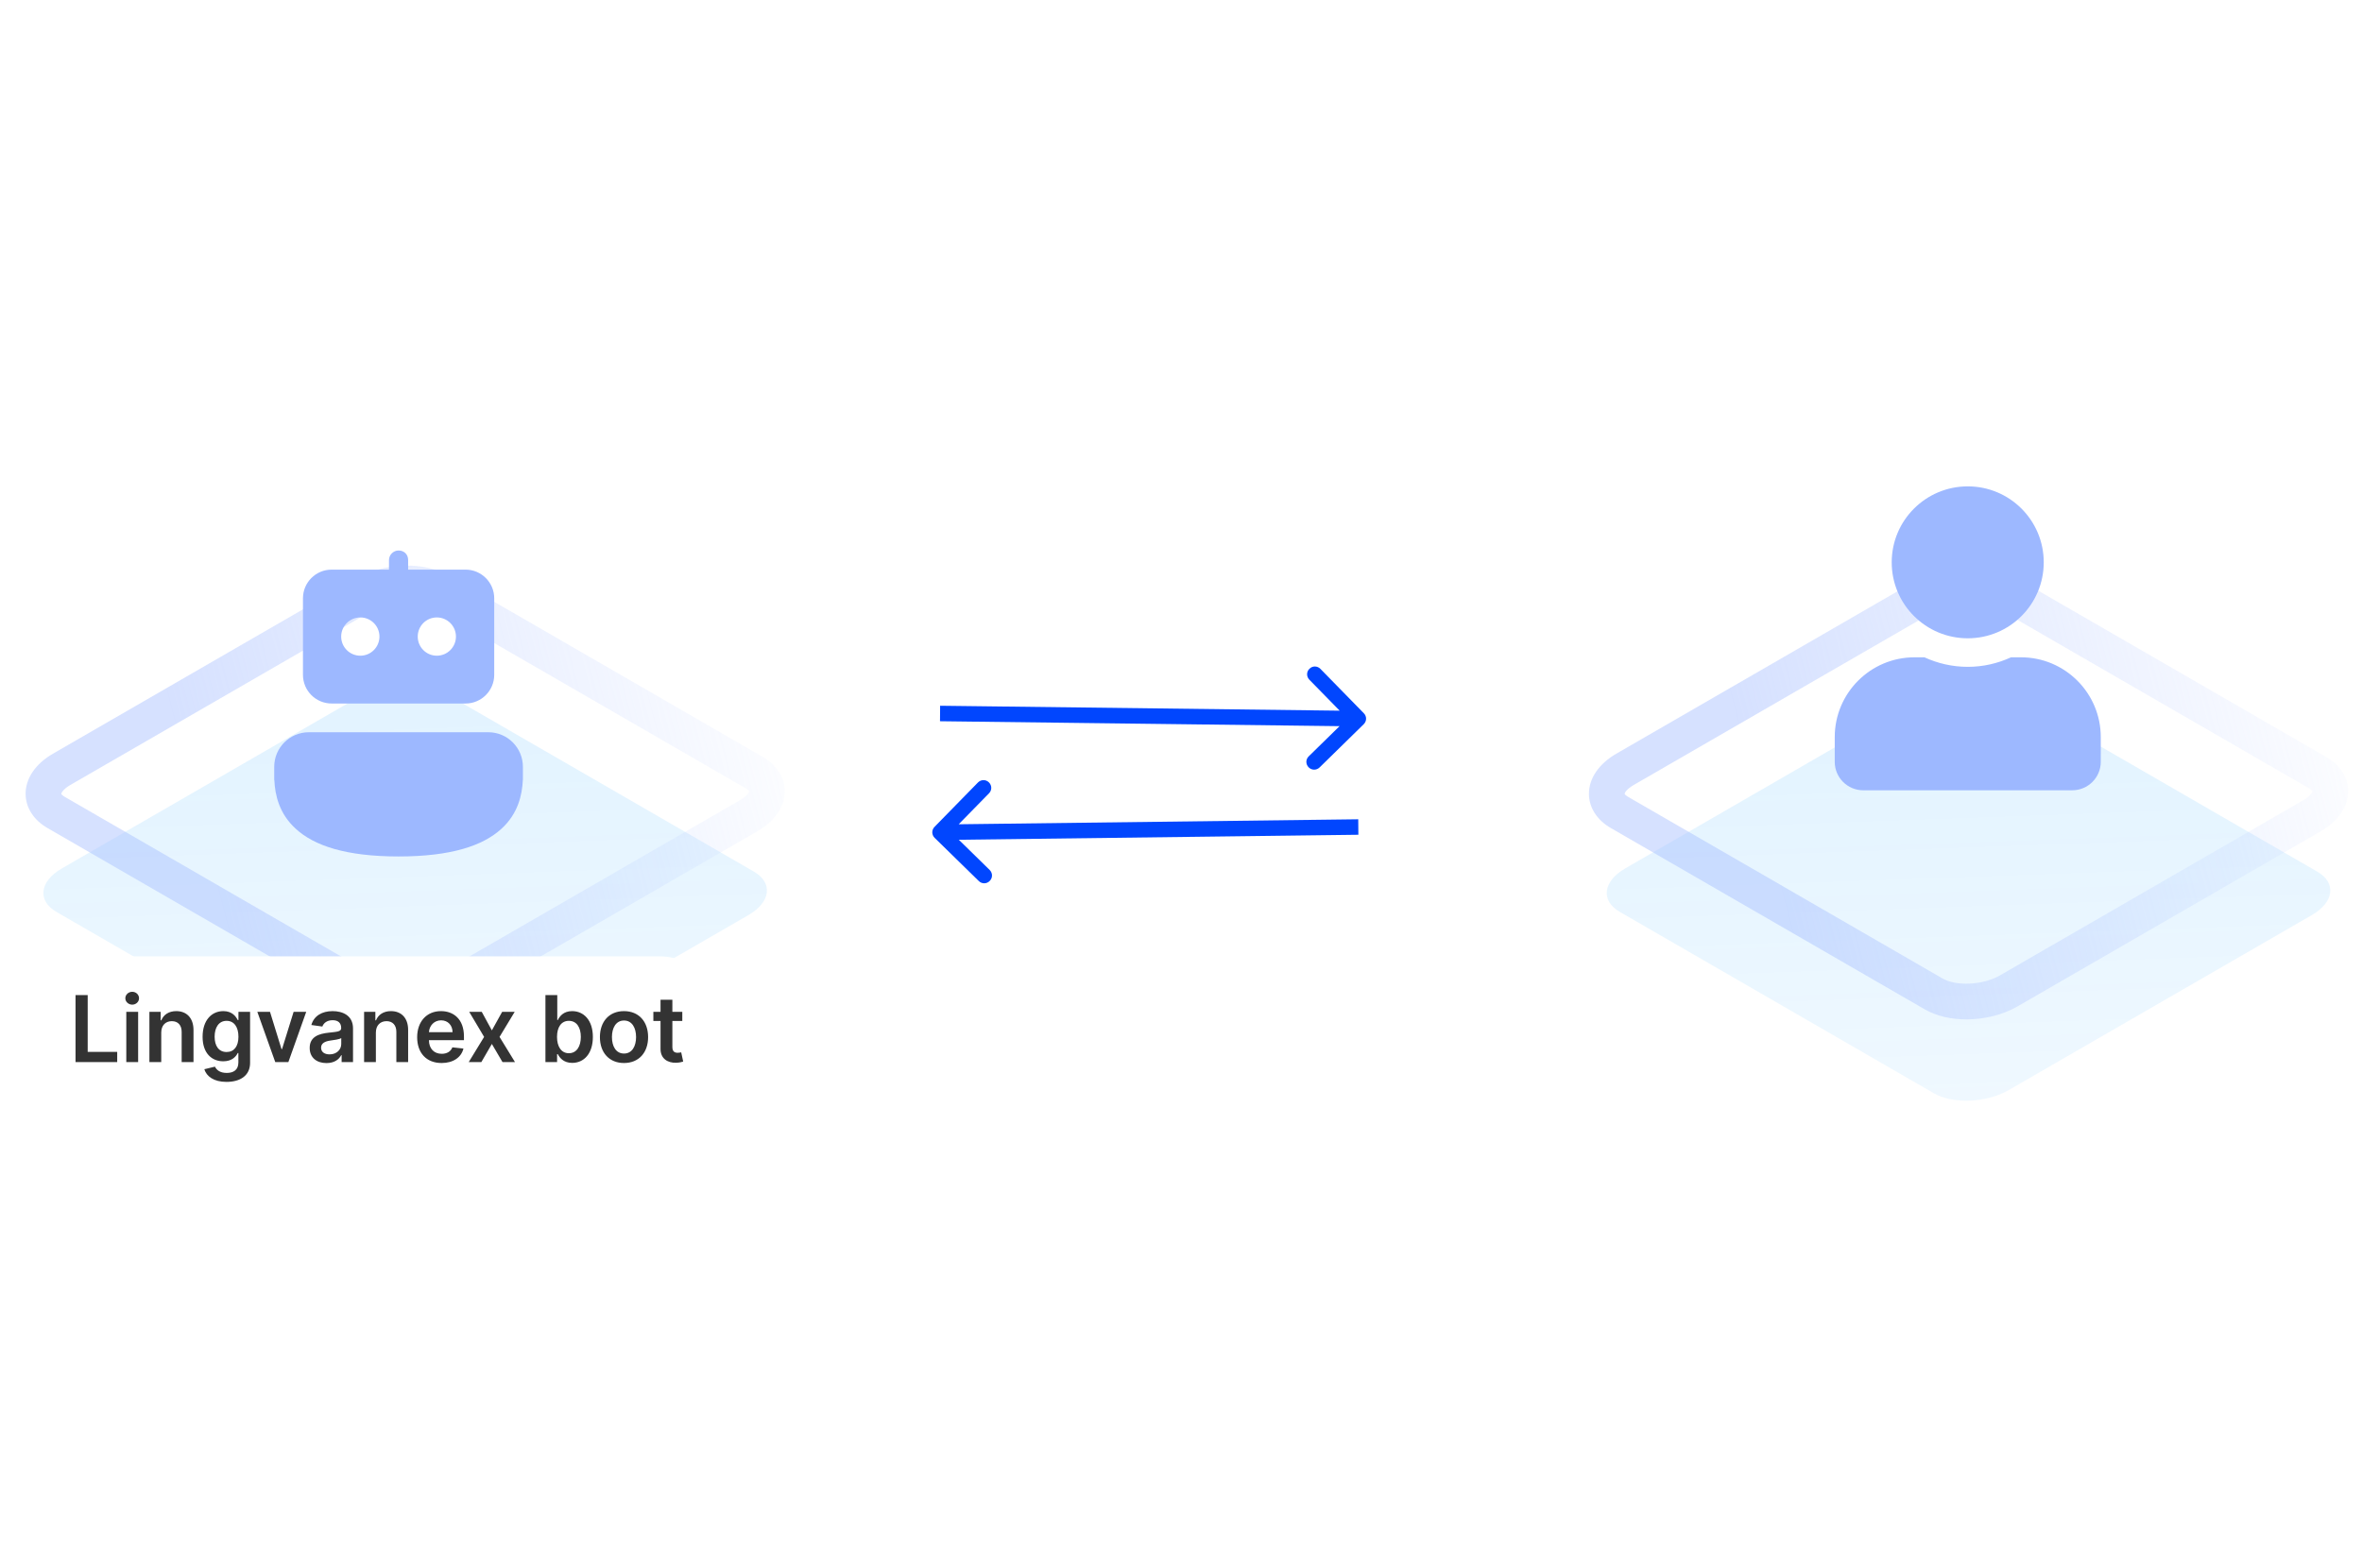 <svg width="369" height="245" viewBox="0 0 369 245" fill="none" xmlns="http://www.w3.org/2000/svg" xmlns:xlink="http://www.w3.org/1999/xlink">
	<desc>
			Created with Pixso.
	</desc>
	<defs>
		<filter id="filter_238_205_dd" x="-0.517" y="144.925" width="119.583" height="32.067" filterUnits="userSpaceOnUse" color-interpolation-filters="sRGB">
			<feFlood flood-opacity="0" result="BackgroundImageFix"/>
			<feColorMatrix in="SourceAlpha" type="matrix" values="0 0 0 0 0 0 0 0 0 0 0 0 0 0 0 0 0 0 127 0" result="hardAlpha"/>
			<feOffset dx="0" dy="4.517"/>
			<feGaussianBlur stdDeviation="1.506"/>
			<feComposite in2="hardAlpha" operator="out" k2="-1" k3="1"/>
			<feColorMatrix type="matrix" values="0 0 0 0 0 0 0 0 0 0 0 0 0 0 0 0 0 0 0.078 0"/>
			<feBlend mode="normal" in2="BackgroundImageFix" result="effect_dropShadow_1"/>
			<feBlend mode="normal" in="SourceGraphic" in2="effect_dropShadow_1" result="shape"/>
		</filter>
		<linearGradient id="paint_linear_238_194_0" x1="307.534" y1="235.957" x2="302.91" y2="106.701" gradientUnits="userSpaceOnUse">
			<stop stop-color="#0D9AFF" stop-opacity="0.012"/>
			<stop offset="1" stop-color="#0D9AFF" stop-opacity="0.122"/>
		</linearGradient>
		<linearGradient id="paint_linear_238_195_0" x1="260.619" y1="146.524" x2="375.417" y2="116.806" gradientUnits="userSpaceOnUse">
			<stop offset="0.158" stop-color="#A5BDFF" stop-opacity="0.459"/>
			<stop offset="1" stop-color="#A5BDFF" stop-opacity="0"/>
		</linearGradient>
		<linearGradient id="paint_linear_238_200_0" x1="63.302" y1="235.957" x2="58.678" y2="106.701" gradientUnits="userSpaceOnUse">
			<stop stop-color="#0D9AFF" stop-opacity="0.012"/>
			<stop offset="1" stop-color="#0D9AFF" stop-opacity="0.122"/>
		</linearGradient>
		<linearGradient id="paint_linear_238_201_0" x1="16.388" y1="146.524" x2="131.185" y2="116.806" gradientUnits="userSpaceOnUse">
			<stop offset="0.158" stop-color="#A5BDFF" stop-opacity="0.459"/>
			<stop offset="1" stop-color="#A5BDFF" stop-opacity="0"/>
		</linearGradient>
		<linearGradient id="paint_linear_238_203_0" x1="-25899.133" y1="-209" x2="-25969.096" y2="-210" gradientUnits="userSpaceOnUse">
			<stop stop-color="#0146FE"/>
			<stop offset="1" stop-color="#0146FE" stop-opacity="0"/>
		</linearGradient>
		<linearGradient id="paint_linear_238_204_0" x1="26258.156" y1="-195" x2="26328.119" y2="-196" gradientUnits="userSpaceOnUse">
			<stop stop-color="#0146FE"/>
			<stop offset="1" stop-color="#0146FE" stop-opacity="0"/>
		</linearGradient>
	</defs>
	<path id="Vector" d="M302.09 170.82L253.05 142.49C250.03 140.75 250.42 137.71 253.88 135.71L301.23 108.36C304.72 106.35 309.97 106.13 312.97 107.87L362.01 136.2C365.03 137.94 364.64 140.98 361.18 142.98L313.82 170.33C310.34 172.34 305.09 172.57 302.09 170.82Z" fill="url(#paint_linear_238_194_0)" fill-opacity="1" fill-rule="nonzero"/>
	<path id="Vector" d="M307.22 159.29C304.81 159.29 302.51 158.77 300.69 157.72L251.65 129.39C249.48 128.14 248.23 126.18 248.23 124.03C248.23 121.63 249.78 119.36 252.49 117.78L299.84 90.43C304.22 87.9 310.47 87.69 314.36 89.95L363.4 118.28C365.58 119.53 366.83 121.49 366.83 123.64C366.83 126.04 365.28 128.33 362.57 129.89L315.22 157.24C312.87 158.6 309.97 159.29 307.2 159.29L307.22 159.29ZM303.48 152.9C305.64 154.15 309.83 153.93 312.43 152.42L359.78 125.07C360.97 124.39 361.26 123.76 361.26 123.65C361.24 123.62 361.09 123.39 360.62 123.12L311.58 94.79C309.42 93.54 305.24 93.77 302.63 95.28L255.28 122.63C254.08 123.31 253.8 123.93 253.8 124.05C253.81 124.08 253.97 124.32 254.44 124.57L303.48 152.9Z" fill="url(#paint_linear_238_195_0)" fill-opacity="1" fill-rule="evenodd"/>
	<path id="Vector" d="M307.41 99.74C313.97 99.74 319.28 94.43 319.28 87.87C319.28 81.31 313.97 76 307.41 76C300.85 76 295.53 81.31 295.53 87.87C295.53 94.43 300.85 99.74 307.41 99.74ZM315.72 102.71L314.17 102.71C312.11 103.66 309.82 104.2 307.41 104.2C305 104.2 302.71 103.66 300.64 102.71L299.1 102.71C292.21 102.71 286.63 108.3 286.63 115.18L286.63 119.04C286.63 121.5 288.62 123.49 291.08 123.49L323.73 123.49C326.19 123.49 328.19 121.5 328.19 119.04L328.19 115.18C328.19 108.3 322.6 102.71 315.72 102.71Z" fill="#9DB8FF" fill-opacity="1" fill-rule="nonzero"/>
	<path id="Vector" d="M57.85 170.82L8.81 142.49C5.8 140.75 6.18 137.71 9.65 135.71L57 108.36C60.48 106.35 65.74 106.13 68.74 107.87L117.78 136.2C120.79 137.94 120.41 140.98 116.94 142.98L69.59 170.33C66.11 172.34 60.85 172.57 57.85 170.82Z" fill="url(#paint_linear_238_200_0)" fill-opacity="1" fill-rule="nonzero"/>
	<path id="Vector" d="M62.98 159.29C60.58 159.29 58.28 158.77 56.46 157.72L7.42 129.39C5.25 128.14 4 126.18 4 124.03C4 121.63 5.54 119.36 8.26 117.78L55.61 90.43C59.99 87.9 66.24 87.69 70.13 89.95L119.17 118.28C121.35 119.53 122.6 121.49 122.6 123.64C122.6 126.04 121.05 128.33 118.33 129.89L70.98 157.24C68.64 158.6 65.74 159.29 62.97 159.29L62.98 159.29ZM59.25 152.9C61.41 154.15 65.6 153.93 68.2 152.42L115.55 125.07C116.74 124.39 117.03 123.76 117.03 123.65C117.01 123.62 116.86 123.39 116.39 123.12L67.35 94.79C65.19 93.54 61.01 93.77 58.39 95.28L11.04 122.63C9.85 123.31 9.57 123.93 9.57 124.05C9.58 124.08 9.74 124.32 10.21 124.57L59.25 152.9Z" fill="url(#paint_linear_238_201_0)" fill-opacity="1" fill-rule="evenodd"/>
	<path id="Arrow 2" d="M209.29 111.05L204.55 106.21C204.08 105.72 204.08 104.97 204.57 104.5C205.05 104.02 205.8 104.03 206.28 104.52L213.06 111.45C213.54 111.93 213.53 112.68 213.05 113.16L206.15 119.92C205.66 120.39 204.91 120.38 204.44 119.9C203.96 119.41 203.97 118.66 204.45 118.19L209.27 113.47L146.85 112.7L146.87 110.28L209.29 111.05Z" fill="url(#paint_linear_238_203_0)" fill-opacity="1" fill-rule="evenodd"/>
	<path id="Arrow 3" d="M149.77 128.8L154.51 123.96C154.98 123.48 154.98 122.73 154.49 122.25C154.01 121.78 153.26 121.79 152.78 122.27L146 129.2C145.52 129.69 145.53 130.44 146.01 130.92L152.91 137.67C153.39 138.15 154.15 138.14 154.62 137.65C155.1 137.17 155.09 136.42 154.61 135.94L149.79 131.22L212.21 130.44L212.19 128.02L149.77 128.8Z" fill="url(#paint_linear_238_204_0)" fill-opacity="1" fill-rule="evenodd"/>
	<g filter="url(#filter_238_205_dd)">
		<rect id="Frame 1321316609" rx="11.517" width="110.551" height="23.034" transform="translate(4 144.925)" fill="#FFFFFF" fill-opacity="1"/>
		<g opacity="0.8">
			<path id="Lingvanex bot" d="M21.72 151.47C21.72 152.02 21.25 152.47 20.66 152.47C20.07 152.47 19.58 152.02 19.58 151.47C19.58 150.91 20.07 150.46 20.66 150.46C21.25 150.46 21.72 150.91 21.72 151.47ZM18.31 161.44L11.8 161.44L11.8 150.97L13.7 150.97L13.7 159.85L18.31 159.85L18.31 161.44ZM87.03 161.44L85.21 161.44L85.21 150.97L87.06 150.97L87.06 154.88L87.14 154.88C87.42 154.32 88 153.48 89.38 153.48C91.2 153.48 92.62 154.9 92.62 157.52C92.62 160.11 91.24 161.57 89.39 161.57C88.04 161.57 87.43 160.77 87.14 160.2L87.03 160.2L87.03 161.44ZM105.04 153.59L106.59 153.59L106.59 155.02L105.04 155.02L105.04 159.08C105.04 159.82 105.41 159.99 105.88 159.99C106.11 159.99 106.32 159.94 106.42 159.92L106.73 161.36C106.53 161.43 106.17 161.53 105.64 161.55C104.25 161.59 103.18 160.86 103.19 159.38L103.19 155.02L102.07 155.02L102.07 153.59L103.19 153.59L103.19 151.7L105.04 151.7L105.04 153.59ZM26.85 155.05C25.87 155.05 25.19 155.7 25.19 156.84L25.19 161.44L23.34 161.44L23.34 153.59L25.1 153.59L25.1 154.92L25.2 154.92C25.55 154.05 26.36 153.48 27.54 153.48C29.16 153.48 30.23 154.56 30.23 156.44L30.23 161.44L28.38 161.44L28.38 156.72C28.38 155.68 27.8 155.05 26.85 155.05ZM39.07 161.56C39.07 163.57 37.51 164.54 35.38 164.54C33.38 164.54 32.26 163.66 31.92 162.56L33.58 162.16C33.81 162.62 34.3 163.14 35.42 163.14C36.47 163.14 37.24 162.67 37.24 161.51L37.24 160.03L37.14 160.03C36.86 160.6 36.23 161.32 34.88 161.32C33.07 161.32 31.65 160.05 31.65 157.49C31.65 154.9 33.07 153.48 34.89 153.48C36.27 153.48 36.86 154.32 37.14 154.88L37.25 154.88L37.25 153.59L39.07 153.59L39.07 161.56ZM53.31 160.36C52.97 161.02 52.24 161.6 51 161.6C49.51 161.6 48.38 160.78 48.38 159.23C48.38 157.47 49.83 157.01 51.36 156.85C52.74 156.7 53.3 156.67 53.3 156.14L53.3 156.11C53.3 155.34 52.83 154.9 51.97 154.9C51.07 154.9 50.55 155.36 50.36 155.89L48.64 155.65C49.04 154.22 50.31 153.48 51.96 153.48C53.46 153.48 55.15 154.11 55.15 156.18L55.15 161.44L53.37 161.44L53.37 160.36L53.31 160.36ZM60.39 155.05C59.41 155.05 58.72 155.7 58.72 156.84L58.72 161.44L56.88 161.44L56.88 153.59L58.64 153.59L58.64 154.92L58.74 154.92C59.09 154.05 59.9 153.48 61.08 153.48C62.7 153.48 63.77 154.56 63.76 156.44L63.76 161.44L61.92 161.44L61.92 156.72C61.92 155.68 61.34 155.05 60.39 155.05ZM72.4 159.33C72.07 160.7 70.81 161.59 68.99 161.59C66.62 161.59 65.17 160.02 65.17 157.56C65.17 155.14 66.64 153.48 68.89 153.48C70.82 153.48 72.48 154.69 72.48 157.45L72.48 158.02L67.01 158.02C67.02 159.36 67.82 160.15 69.01 160.15C69.81 160.15 70.42 159.8 70.67 159.14L72.4 159.33ZM101.25 157.54C101.25 159.97 99.79 161.59 97.48 161.59C95.18 161.59 93.72 159.97 93.72 157.54C93.72 155.11 95.18 153.48 97.48 153.48C99.79 153.48 101.25 155.11 101.25 157.54ZM21.58 161.44L19.73 161.44L19.73 153.59L21.58 153.59L21.58 161.44ZM45.87 153.59L47.84 153.59L45.05 161.44L43 161.44L40.2 153.59L42.18 153.59L43.98 159.42L44.06 159.42L45.87 153.59ZM73.3 153.59L75.26 153.59L76.84 156.49L78.45 153.59L80.41 153.59L78.04 157.51L80.45 161.44L78.5 161.44L76.84 158.61L75.2 161.44L73.23 161.44L75.63 157.51L73.3 153.59ZM68.91 154.92C67.81 154.92 67.07 155.77 67.01 156.77L70.7 156.77C70.69 155.7 69.98 154.92 68.91 154.92ZM95.6 157.53C95.6 158.97 96.22 160.11 97.49 160.11C98.74 160.11 99.37 158.97 99.37 157.53C99.37 156.1 98.74 154.95 97.49 154.95C96.22 154.95 95.6 156.1 95.6 157.53ZM33.53 157.48C33.53 158.92 34.18 159.87 35.4 159.87C36.58 159.87 37.25 158.97 37.25 157.48C37.25 155.99 36.59 155 35.4 155C34.17 155 33.53 156.05 33.53 157.48ZM88.87 155C87.68 155 87.02 155.99 87.02 157.51C87.02 159.03 87.69 160.06 88.87 160.06C90.09 160.06 90.74 158.98 90.74 157.51C90.74 156.05 90.1 155 88.87 155ZM50.16 159.2C50.16 159.88 50.72 160.24 51.49 160.24C52.6 160.24 53.31 159.49 53.31 158.62L53.31 157.69C53.07 157.89 52.09 158.01 51.61 158.08C50.78 158.2 50.16 158.49 50.16 159.2Z" fill="#000000" fill-opacity="1" fill-rule="evenodd"/>
		</g>
	</g>
	<path id="Vector" d="M76.29 114.42C79.27 114.42 81.69 116.84 81.69 119.83L81.69 121.89L81.68 121.89C81.57 124.22 80.94 127.14 78.32 129.52C75.46 132.13 70.53 133.83 62.27 133.83C54 133.83 49.07 132.13 46.22 129.52C43.6 127.14 42.96 124.22 42.86 121.89L42.84 121.89L42.84 119.83C42.84 116.84 45.26 114.42 48.25 114.42L76.29 114.42Z" fill="#9DB8FF" fill-opacity="1" fill-rule="nonzero"/>
	<path id="Vector" d="M51.81 89.01C49.33 89.01 47.33 91.02 47.33 93.49L47.33 105.45C47.33 107.92 49.33 109.93 51.81 109.93L72.73 109.93C75.2 109.93 77.21 107.92 77.21 105.45L77.21 93.49C77.21 91.02 75.2 89.01 72.73 89.01L63.76 89.01C63.76 89.01 63.76 88.44 63.76 87.51C63.76 86.59 63.09 86.02 62.27 86.02C61.44 86.02 60.77 86.71 60.77 87.51L60.77 89.01L51.81 89.01ZM53.3 99.47C53.3 97.82 54.64 96.48 56.29 96.48C57.94 96.48 59.28 97.82 59.28 99.47C59.28 101.12 57.94 102.46 56.29 102.46C54.64 102.46 53.3 101.12 53.3 99.47ZM65.26 99.47C65.26 97.82 66.59 96.48 68.24 96.48C69.89 96.48 71.23 97.82 71.23 99.47C71.23 101.12 69.89 102.46 68.24 102.46C66.59 102.46 65.26 101.12 65.26 99.47Z" fill="#9DB8FF" fill-opacity="1" fill-rule="nonzero"/>
</svg>
